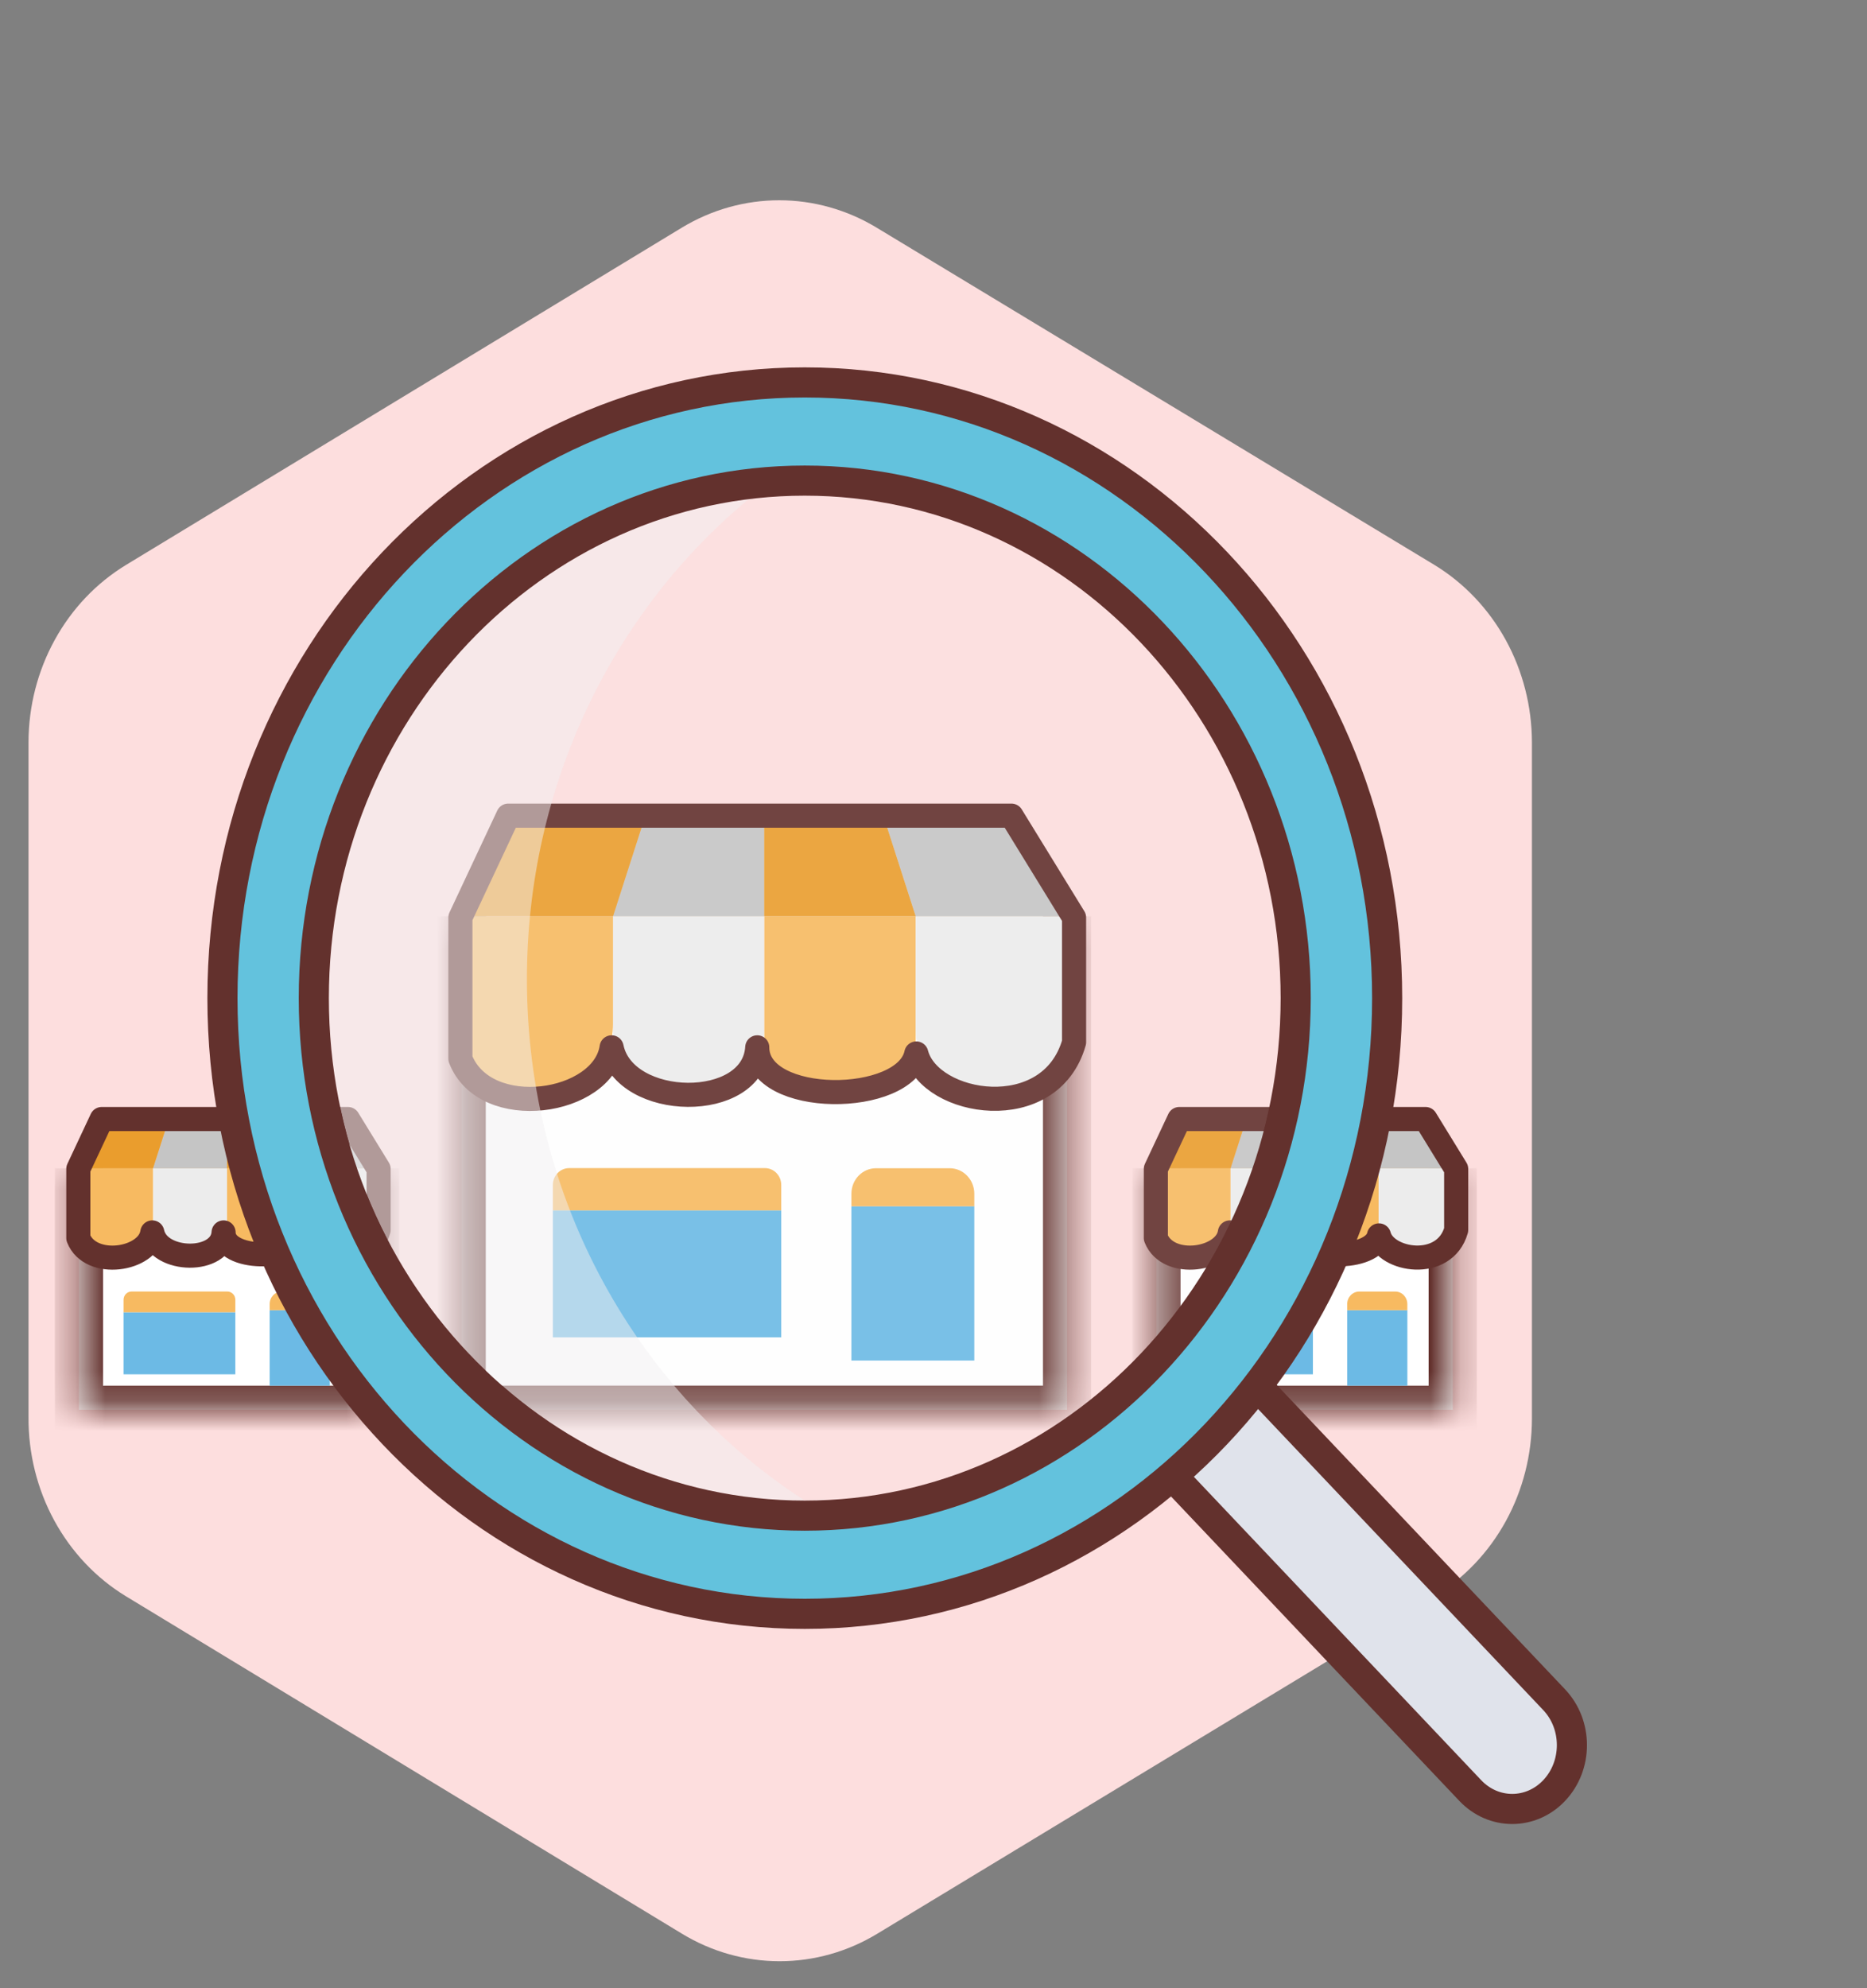 <svg width="62" height="66" viewBox="0 0 62 66" fill="none" xmlns="http://www.w3.org/2000/svg">
<rect x="0" y="0" width="62" height="66" fill="#808080" stroke="none"/>
<path d="M22.648 7.554L4.177 18.758C3.197 19.356 2.383 20.213 1.817 21.244C1.25 22.274 0.95 23.443 0.947 24.633V47.043C0.939 48.245 1.233 49.428 1.8 50.471C2.368 51.515 3.188 52.383 4.177 52.986L22.648 64.191C23.633 64.789 24.752 65.104 25.89 65.104C27.029 65.104 28.147 64.789 29.133 64.191L47.643 52.986C48.624 52.387 49.439 51.528 50.006 50.495C50.573 49.462 50.871 48.29 50.873 47.097V24.633C50.869 23.443 50.569 22.274 50.003 21.244C49.436 20.213 48.622 19.356 47.643 18.758L29.107 7.554C28.124 6.961 27.011 6.648 25.877 6.648C24.744 6.648 23.63 6.961 22.648 7.554Z" fill="#FDDEDE"/>
<path d="M12.459 38.782L11.581 37.142H3.323L2.621 38.782H12.459Z" fill="#F7BA61"/>
<mask id="path-3-inside-1" fill="white">
<path d="M12.459 38.782V46.797H2.621V38.782"/>
</mask>
<path d="M12.459 38.782V46.797H2.621V38.782" fill="white"/>
<path d="M12.459 46.797V47.597H13.259V46.797H12.459ZM2.621 46.797H1.821V47.597H2.621V46.797ZM11.659 38.782V46.797H13.259V38.782H11.659ZM12.459 45.998H2.621V47.597H12.459V45.998ZM3.421 46.797V38.782H1.821V46.797H3.421Z" fill="#63312D" mask="url(#path-3-inside-1)"/>
<path d="M8.955 43.491H10.952V45.998H8.955V43.491Z" fill="#6CBAE5"/>
<path d="M5.081 38.782H7.54V40.603C7.54 41.207 7.068 41.697 6.486 41.697H6.135C5.553 41.697 5.081 41.207 5.081 40.603V38.782Z" fill="#ECECEC"/>
<path d="M2.621 38.782H5.08V40.531C5.08 41.175 4.577 41.697 3.956 41.697H3.675C3.093 41.697 2.621 41.208 2.621 40.604V38.782Z" fill="#F7BA61"/>
<path d="M7.54 38.783H10V40.787C10 41.29 9.606 41.697 9.121 41.697H8.418C7.933 41.697 7.54 41.29 7.54 40.787V38.783Z" fill="#F7BA61"/>
<path d="M10 38.782H12.459V40.603C12.459 41.207 11.987 41.697 11.405 41.697H11.054C10.472 41.697 10 41.207 10 40.603V38.782Z" fill="#ECECEC"/>
<path d="M5.608 37.142L5.081 38.782H7.54V37.142H5.608Z" fill="#C5C5C5"/>
<path d="M3.323 37.142L2.621 38.782H5.08L5.607 37.142H3.323Z" fill="#EA9D2D"/>
<path d="M9.473 37.142H7.54V38.781H10L9.473 37.142Z" fill="#EA9D2D"/>
<path d="M12.459 38.782L11.581 37.142H9.473L10 38.782H12.459Z" fill="#C5C5C5"/>
<path d="M4.103 43.56H7.815V45.621H4.103V43.56Z" fill="#6CBAE5"/>
<path d="M7.815 43.148C7.815 42.996 7.696 42.873 7.55 42.873H4.368C4.222 42.873 4.103 42.996 4.103 43.148V43.56H7.815V43.148Z" fill="#F7BA61"/>
<path d="M10.951 43.289C10.951 43.06 10.773 42.874 10.552 42.874H9.354C9.133 42.874 8.955 43.06 8.955 43.289V43.493H10.951V43.289Z" fill="#F7BA61"/>
<path d="M3.377 37.147H11.556L12.573 38.802V40.829C12.188 42.185 10.229 41.857 10.01 41.01C9.832 41.857 7.425 41.868 7.425 40.911C7.362 41.956 5.267 41.923 5.058 40.911C4.923 41.835 3.005 42.13 2.601 41.096V38.802L3.377 37.147Z" stroke="#63312D" stroke-width="0.8" stroke-linejoin="round"/>
<path d="M35.435 30.416L33.64 27.065H16.766L15.33 30.416H35.435Z" fill="#F7BA61"/>
<mask id="path-19-inside-2" fill="white">
<path d="M35.436 30.416V46.797H15.331V30.416"/>
</mask>
<path d="M35.436 30.416V46.797H15.331V30.416" fill="white"/>
<path d="M35.436 46.797V47.596H36.236V46.797H35.436ZM15.331 46.797H14.531V47.596H15.331V46.797ZM34.636 30.416V46.797H36.236V30.416H34.636ZM35.436 45.996H15.331V47.596H35.436V45.996ZM16.131 46.797V30.416H14.531V46.797H16.131Z" fill="#63312D" mask="url(#path-19-inside-2)"/>
<path d="M28.274 40.041H32.355V45.164H28.274V40.041Z" fill="#6CBAE5"/>
<path d="M20.356 30.416H25.382V34.139C25.382 35.373 24.418 36.373 23.228 36.373H22.51C21.32 36.373 20.356 35.373 20.356 34.139V30.416Z" fill="#ECECEC"/>
<path d="M15.331 30.419H20.357V33.992C20.357 35.308 19.328 36.375 18.059 36.375H17.485C16.295 36.375 15.331 35.375 15.331 34.141V30.419Z" fill="#F7BA61"/>
<path d="M25.382 30.418H30.409V34.513C30.409 35.541 29.605 36.374 28.614 36.374H27.177C26.186 36.374 25.382 35.541 25.382 34.513V30.418Z" fill="#F7BA61"/>
<path d="M30.409 30.416H35.435V34.139C35.435 35.373 34.471 36.373 33.281 36.373H32.563C31.374 36.373 30.409 35.373 30.409 34.139V30.416Z" fill="#ECECEC"/>
<path d="M21.433 27.065L20.356 30.416H25.382V27.065H21.433Z" fill="#C5C5C5"/>
<path d="M16.766 27.068L15.33 30.418H20.356L21.433 27.068H16.766Z" fill="#EA9D2D"/>
<path d="M29.332 27.066H25.383V30.416H30.409L29.332 27.066Z" fill="#EA9D2D"/>
<path d="M35.435 30.416L33.64 27.065H29.331L30.409 30.416H35.435Z" fill="#C5C5C5"/>
<path d="M18.359 40.181H25.944V44.394H18.359V40.181Z" fill="#6CBAE5"/>
<path d="M25.944 39.338C25.944 39.027 25.702 38.776 25.402 38.776H18.901C18.601 38.776 18.359 39.027 18.359 39.338V40.18H25.944V39.338Z" fill="#F7BA61"/>
<path d="M32.355 39.627C32.355 39.159 31.989 38.78 31.538 38.78H29.09C28.639 38.78 28.274 39.159 28.274 39.627V40.044H32.355V39.627Z" fill="#F7BA61"/>
<path d="M16.876 27.076H33.589L35.668 30.458V34.599C34.88 37.372 30.877 36.701 30.429 34.97C30.067 36.701 25.147 36.724 25.147 34.767C25.019 36.903 20.737 36.836 20.311 34.767C20.034 36.656 16.114 37.259 15.289 35.146V30.458L16.876 27.076Z" stroke="#63312D" stroke-width="0.8" stroke-linejoin="round"/>
<path d="M48.243 38.782L47.364 37.142H39.107L38.404 38.782H48.243Z" fill="#F7BA61"/>
<mask id="path-35-inside-3" fill="white">
<path d="M48.243 38.782V46.797H38.404V38.782"/>
</mask>
<path d="M48.243 38.782V46.797H38.404V38.782" fill="white"/>
<path d="M48.243 46.797V47.597H49.043V46.797H48.243ZM38.404 46.797H37.604V47.597H38.404V46.797ZM47.443 38.782V46.797H49.043V38.782H47.443ZM48.243 45.998H38.404V47.597H48.243V45.998ZM39.204 46.797V38.782H37.604V46.797H39.204Z" fill="#63312D" mask="url(#path-35-inside-3)"/>
<path d="M44.739 43.491H46.736V45.998H44.739V43.491Z" fill="#6CBAE5"/>
<path d="M40.864 38.782H43.324V40.603C43.324 41.207 42.852 41.697 42.27 41.697H41.918C41.336 41.697 40.864 41.207 40.864 40.603V38.782Z" fill="#ECECEC"/>
<path d="M38.404 38.782H40.864V40.531C40.864 41.175 40.361 41.697 39.739 41.697H39.458C38.876 41.697 38.404 41.208 38.404 40.604V38.782Z" fill="#F7BA61"/>
<path d="M43.324 38.783H45.783V40.787C45.783 41.29 45.39 41.697 44.905 41.697H44.202C43.717 41.697 43.324 41.29 43.324 40.787V38.783Z" fill="#F7BA61"/>
<path d="M45.783 38.782H48.243V40.603C48.243 41.207 47.771 41.697 47.189 41.697H46.837C46.255 41.697 45.783 41.207 45.783 40.603V38.782Z" fill="#ECECEC"/>
<path d="M41.391 37.142L40.864 38.782H43.324V37.142H41.391Z" fill="#C5C5C5"/>
<path d="M39.107 37.142L38.404 38.782H40.864L41.391 37.142H39.107Z" fill="#EA9D2D"/>
<path d="M45.256 37.142H43.324V38.781H45.783L45.256 37.142Z" fill="#EA9D2D"/>
<path d="M48.243 38.782L47.365 37.142H45.256L45.783 38.782H48.243Z" fill="#C5C5C5"/>
<path d="M39.887 43.56H43.599V45.621H39.887V43.56Z" fill="#6CBAE5"/>
<path d="M43.599 43.148C43.599 42.996 43.48 42.873 43.334 42.873H40.152C40.005 42.873 39.887 42.996 39.887 43.148V43.56H43.599V43.148Z" fill="#F7BA61"/>
<path d="M46.735 43.289C46.735 43.06 46.556 42.874 46.336 42.874H45.138C44.917 42.874 44.738 43.06 44.738 43.289V43.493H46.735V43.289Z" fill="#F7BA61"/>
<path d="M39.161 37.147H47.34L48.357 38.802V40.829C47.971 42.185 46.012 41.857 45.793 41.01C45.616 41.857 43.208 41.868 43.208 40.911C43.146 41.956 41.051 41.923 40.842 40.911C40.707 41.835 38.788 42.13 38.384 41.096V38.802L39.161 37.147Z" stroke="#63312D" stroke-width="0.8" stroke-linejoin="round"/>
<path d="M41.973 46.236L41.999 46.279L42.034 46.316L51.61 56.422C52.398 57.253 52.397 58.609 51.61 59.439L51.61 59.439C50.839 60.253 49.598 60.253 48.826 59.439L39.259 49.341L38.111 48.005L41.17 44.945L41.973 46.236Z" fill="#E0E3EB" stroke="#63312D"/>
<path opacity="0.1" d="M26.726 49.814C35.454 49.814 42.53 42.346 42.53 33.134C42.53 23.922 35.454 16.455 26.726 16.455C17.998 16.455 10.923 23.922 10.923 33.134C10.923 42.346 17.998 49.814 26.726 49.814Z" fill="#F9F7F8"/>
<path opacity="0.5" d="M17.498 32.509C17.498 26.047 20.38 20.283 24.86 16.572C17.014 17.526 10.923 24.604 10.923 33.135C10.923 42.331 18.013 49.814 26.726 49.814H26.731C21.199 46.257 17.498 39.83 17.498 32.509Z" fill="#F3F0F3"/>
<path d="M26.726 12.695C37.382 12.695 46.065 21.82 46.065 33.135C46.065 44.449 37.381 53.572 26.726 53.572C16.071 53.572 7.387 44.447 7.387 33.133C7.387 21.819 16.07 12.695 26.726 12.695ZM43.028 33.133C43.028 23.686 35.74 15.954 26.725 15.954C17.71 15.954 10.421 23.686 10.421 33.133C10.421 42.58 17.71 50.313 26.725 50.313C35.74 50.313 43.028 42.58 43.028 33.133Z" fill="#63C2DD" stroke="#63312D"/>
</svg>
